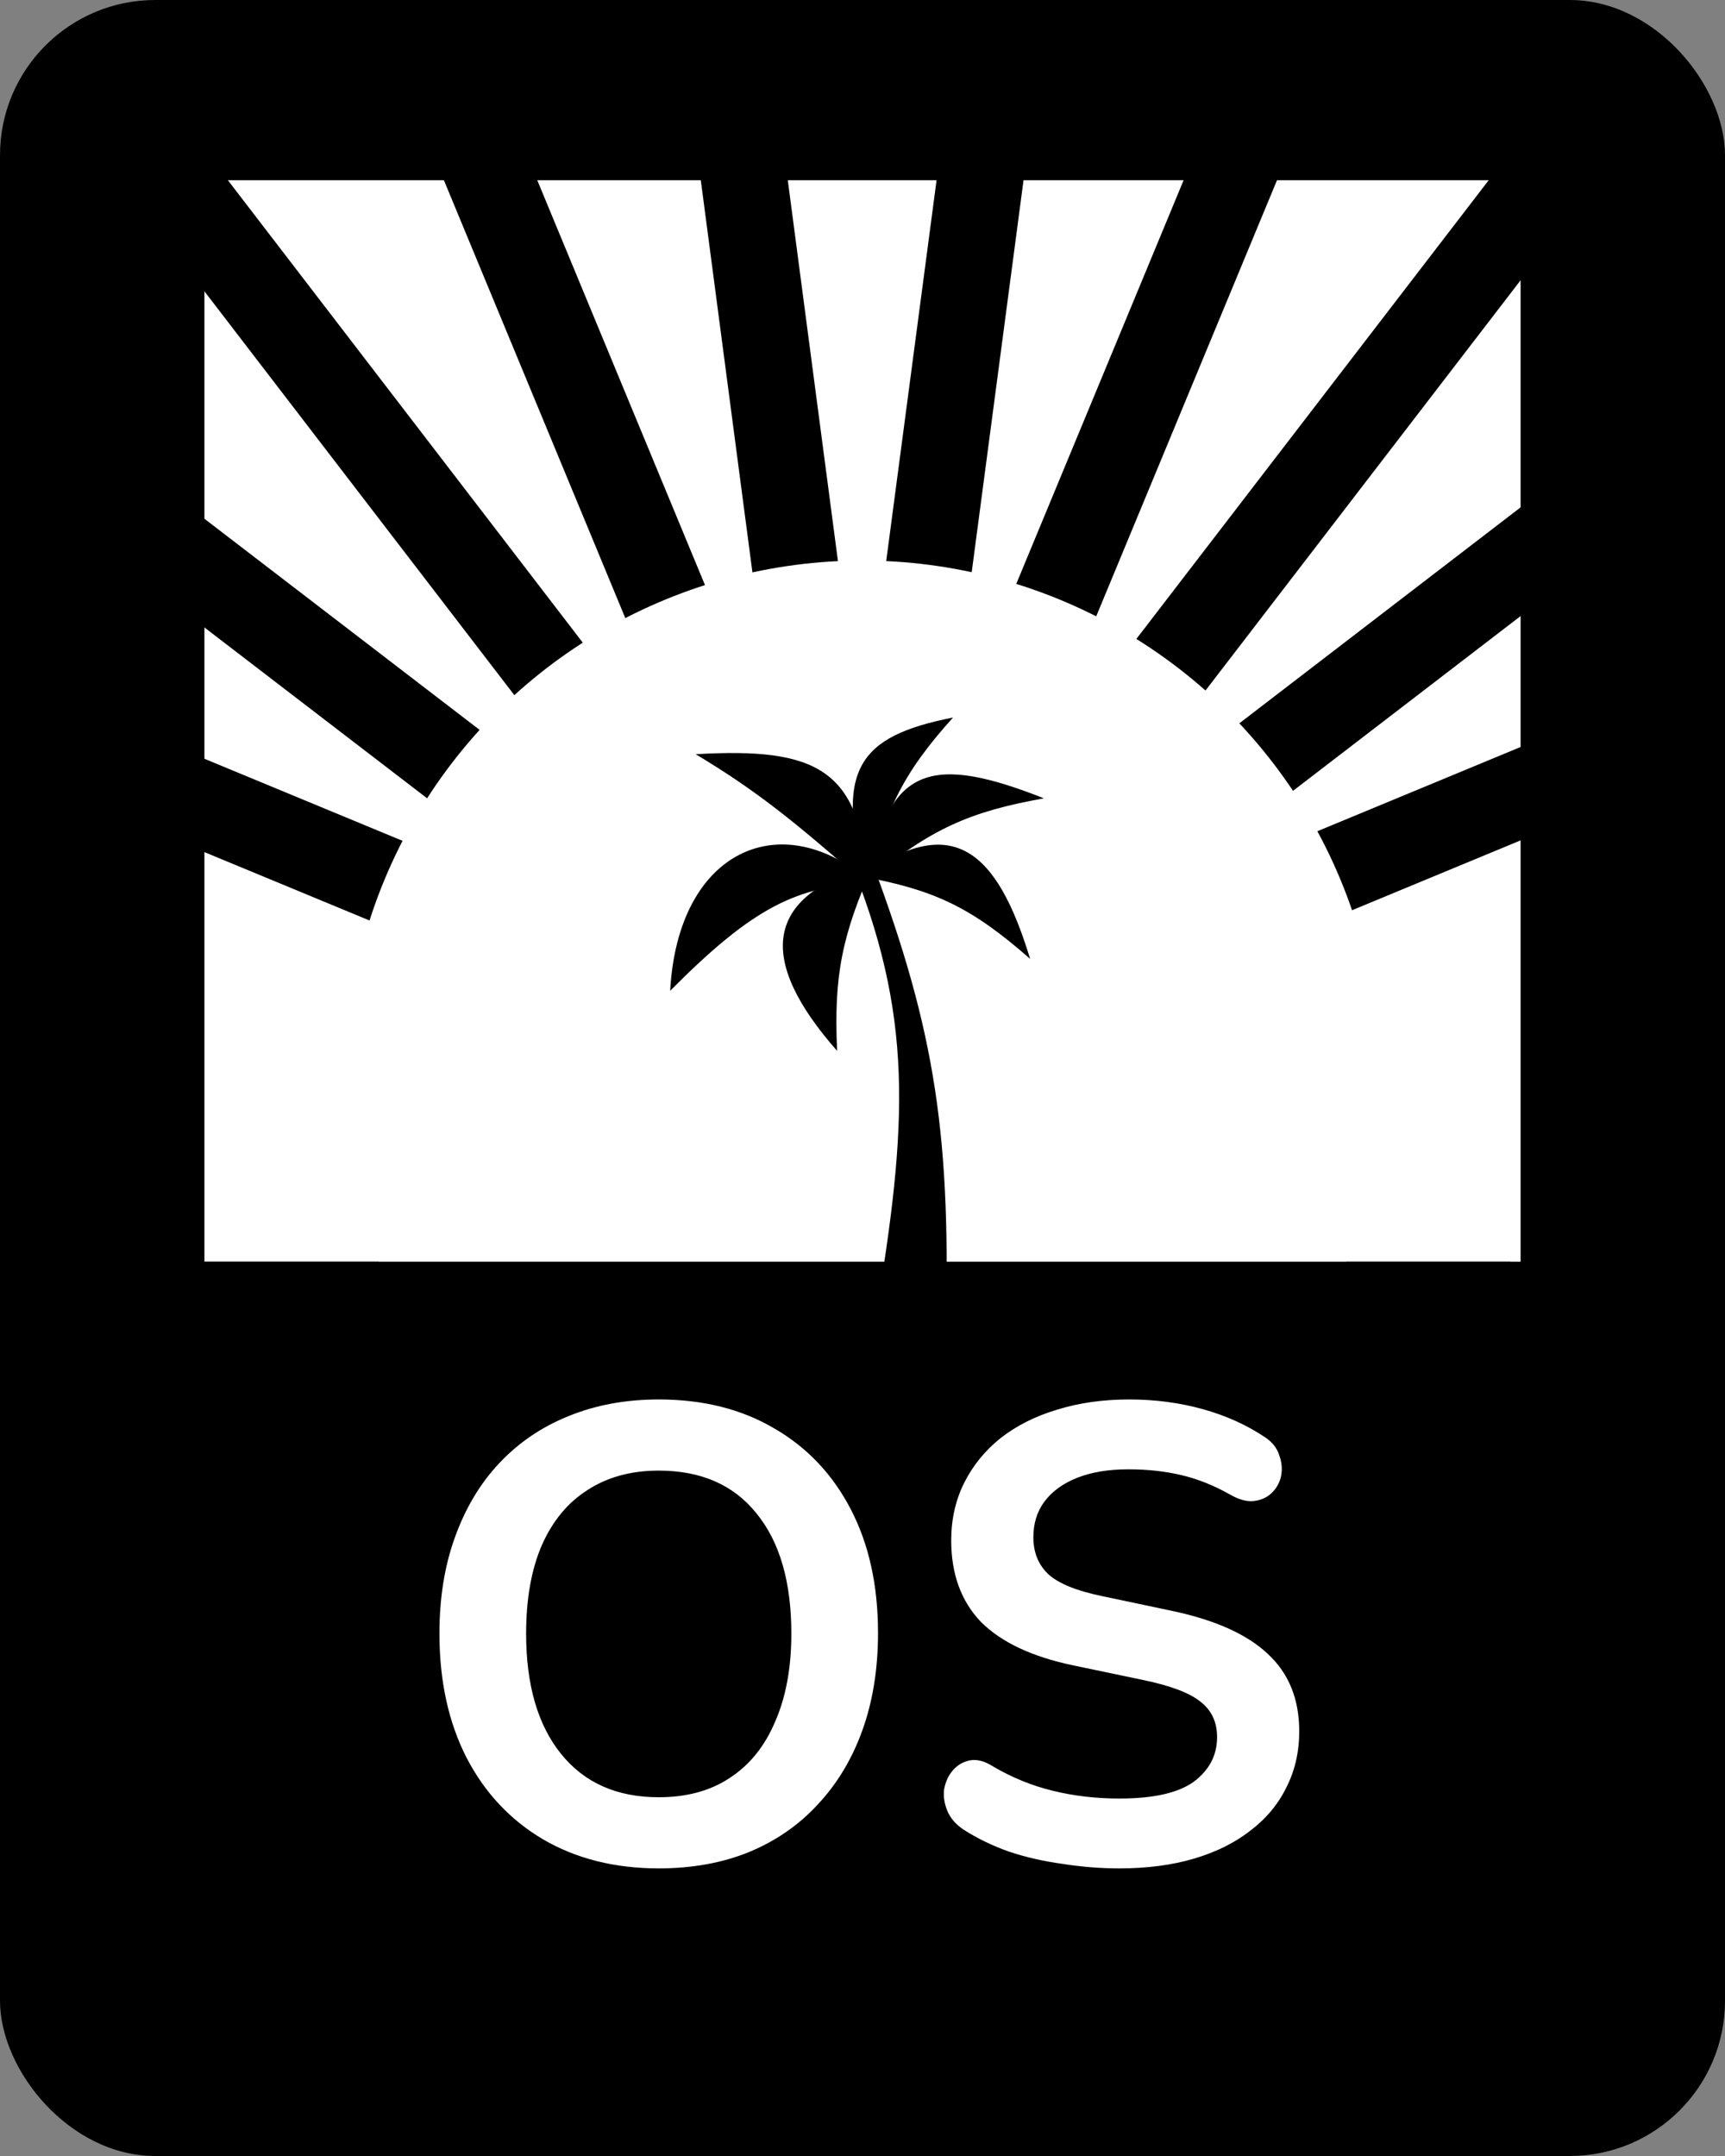 <svg width="2000" height="2500" viewBox="0 0 2000 2500" fill="none" xmlns="http://www.w3.org/2000/svg">
<rect x="0" y="0" width="2000" height="2500" fill="#808080" stroke="none"/>
<rect width="2000" height="2500" rx="180" fill="black"/>
<rect x="237" y="209" width="1526" height="1254" fill="white"/>
<rect x="805.48" y="155.542" width="100" height="1160.48" transform="rotate(-7.5 805.48 155.542)" fill="black"/>
<rect x="502.735" y="180.154" width="100" height="1228.7" transform="rotate(-22.5 502.735 180.154)" fill="black"/>
<rect x="131.268" y="199.98" width="100" height="1411.89" transform="rotate(-37.5 131.268 199.98)" fill="black"/>
<rect x="105.182" y="626.405" width="100" height="1139.53" transform="rotate(-52.5 105.182 626.405)" fill="black"/>
<rect x="116.221" y="938.046" width="100" height="985.884" transform="rotate(-67.5 116.221 938.046)" fill="black"/>
<rect width="100" height="1160.48" transform="matrix(-0.991 -0.131 -0.131 0.991 1195.63 141.438)" fill="black"/>
<rect width="100" height="1228.7" transform="matrix(-0.924 -0.383 -0.383 0.924 1498.37 166.05)" fill="black"/>
<rect width="100" height="1411.89" transform="matrix(-0.793 -0.609 -0.609 0.793 1869.84 185.876)" fill="black"/>
<rect width="100" height="1139.53" transform="matrix(-0.609 -0.793 -0.793 0.609 1895.92 612.301)" fill="black"/>
<rect width="100" height="985.884" transform="matrix(-0.383 -0.924 -0.924 0.383 1884.88 923.942)" fill="black"/>
<circle cx="1000" cy="1250" r="600" fill="white"/>
<rect x="237" y="1463" width="1514" height="808" fill="black"/>
<path d="M763.744 2166.5C712.744 2166.5 667.994 2155.25 629.494 2132.75C591.494 2110.25 561.994 2078.75 540.994 2038.25C519.994 1997.25 509.494 1949.25 509.494 1894.25C509.494 1852.75 515.494 1815.5 527.494 1782.5C539.494 1749 556.494 1720.5 578.494 1697C600.994 1673 627.744 1654.75 658.744 1642.25C690.244 1629.25 725.244 1622.75 763.744 1622.75C815.244 1622.75 859.994 1634 897.994 1656.5C935.994 1678.5 965.494 1709.75 986.494 1750.25C1007.49 1790.75 1017.99 1838.5 1017.99 1893.5C1017.99 1935 1011.99 1972.5 999.994 2006C987.994 2039.5 970.744 2068.25 948.244 2092.25C926.244 2116.25 899.494 2134.75 867.994 2147.75C836.994 2160.25 802.244 2166.5 763.744 2166.5ZM763.744 2084C796.244 2084 823.744 2076.5 846.244 2061.5C869.244 2046.5 886.744 2024.75 898.744 1996.25C911.244 1967.75 917.494 1933.75 917.494 1894.25C917.494 1834.25 903.994 1787.75 876.994 1754.75C850.494 1721.75 812.744 1705.25 763.744 1705.25C731.744 1705.25 704.244 1712.75 681.244 1727.75C658.244 1742.25 640.494 1763.75 627.994 1792.25C615.994 1820.25 609.994 1854.25 609.994 1894.25C609.994 1953.75 623.494 2000.25 650.494 2033.75C677.494 2067.25 715.244 2084 763.744 2084ZM1297.86 2166.5C1275.86 2166.5 1253.86 2164.75 1231.86 2161.25C1209.86 2158.25 1189.11 2153.5 1169.61 2147C1150.11 2140 1132.61 2131.5 1117.11 2121.5C1108.11 2115.5 1101.86 2108.25 1098.36 2099.75C1094.86 2091.25 1093.61 2083 1094.61 2075C1096.11 2066.5 1099.36 2059.25 1104.36 2053.25C1109.86 2046.75 1116.61 2042.75 1124.61 2041.25C1132.61 2039.75 1141.36 2042 1150.86 2048C1172.86 2061 1196.11 2070.5 1220.61 2076.5C1245.11 2082.5 1270.86 2085.5 1297.86 2085.5C1337.36 2085.5 1366.11 2079 1384.11 2066C1402.11 2052.5 1411.11 2035.25 1411.11 2014.25C1411.11 1996.75 1404.61 1983 1391.61 1973C1379.11 1963 1357.36 1954.75 1326.36 1948.25L1243.86 1931C1196.36 1921 1160.86 1904.25 1137.36 1880.75C1114.36 1856.75 1102.86 1825.25 1102.86 1786.25C1102.86 1761.75 1107.86 1739.5 1117.86 1719.5C1127.86 1699.5 1141.86 1682.25 1159.86 1667.75C1178.36 1653.25 1200.11 1642.25 1225.11 1634.75C1250.61 1626.75 1278.61 1622.75 1309.11 1622.75C1339.11 1622.75 1367.61 1626.5 1394.61 1634C1421.61 1641.5 1445.86 1652.5 1467.36 1667C1475.36 1672.5 1480.61 1679.25 1483.11 1687.25C1486.11 1695.25 1486.86 1703.25 1485.36 1711.25C1483.86 1718.75 1480.36 1725.25 1474.86 1730.75C1469.36 1736.25 1462.36 1739.5 1453.86 1740.5C1445.86 1741.5 1436.61 1739 1426.11 1733C1407.61 1722.5 1388.86 1715 1369.86 1710.5C1350.86 1706 1330.36 1703.75 1308.36 1703.75C1285.36 1703.75 1265.61 1707 1249.11 1713.5C1232.61 1720 1219.86 1729.25 1210.86 1741.25C1202.36 1752.75 1198.11 1766.5 1198.11 1782.5C1198.11 1800.5 1204.11 1815 1216.11 1826C1228.11 1836.5 1248.61 1844.75 1277.61 1850.75L1359.36 1868C1408.86 1878.5 1445.61 1895 1469.61 1917.5C1494.11 1940 1506.36 1970 1506.36 2007.5C1506.36 2031.5 1501.36 2053.25 1491.36 2072.75C1481.86 2092.25 1467.86 2109 1449.36 2123C1431.36 2137 1409.61 2147.75 1384.11 2155.25C1358.61 2162.75 1329.86 2166.5 1297.86 2166.5Z" fill="white"/>
<path d="M1010.64 1553.27H1096.33C1102.88 1321.02 1085.84 1198.87 1010.64 998.448L990.299 1009.54C1061.36 1190.35 1051.37 1316.62 1010.64 1553.27Z" fill="black"/>
<path d="M1012.49 1002.76C883.771 1038.17 878.213 1113.72 970.572 1218.53C966.537 1131.11 976.312 1084.09 1012.49 1002.76Z" fill="black"/>
<path d="M1010.03 1023.72C907.514 932.971 786.037 984.146 777 1148.87C873.431 1051.7 924.139 1027.13 1010.03 1023.72Z" fill="black"/>
<path d="M1006.33 1027.42C998.858 891.389 947.216 866.471 806.591 874.537C876.332 916.483 919.583 950.88 1006.33 1027.42Z" fill="black"/>
<path d="M1005.09 1029.89C966.383 892.01 994.875 853.848 1104.96 832C1045.95 897.559 1025.03 941.445 1005.09 1029.89Z" fill="black"/>
<path d="M1007.56 1020.02C1028.47 884.871 1083.95 875.906 1210.38 925.704C1123.91 941.129 1079.31 961.202 1007.56 1020.02Z" fill="black"/>
<path d="M998.93 1016.33C1104.72 940.42 1156.11 986.353 1194.35 1111.88C1125.41 1051.24 1082.21 1031.64 998.93 1016.33Z" fill="black"/>
</svg>
